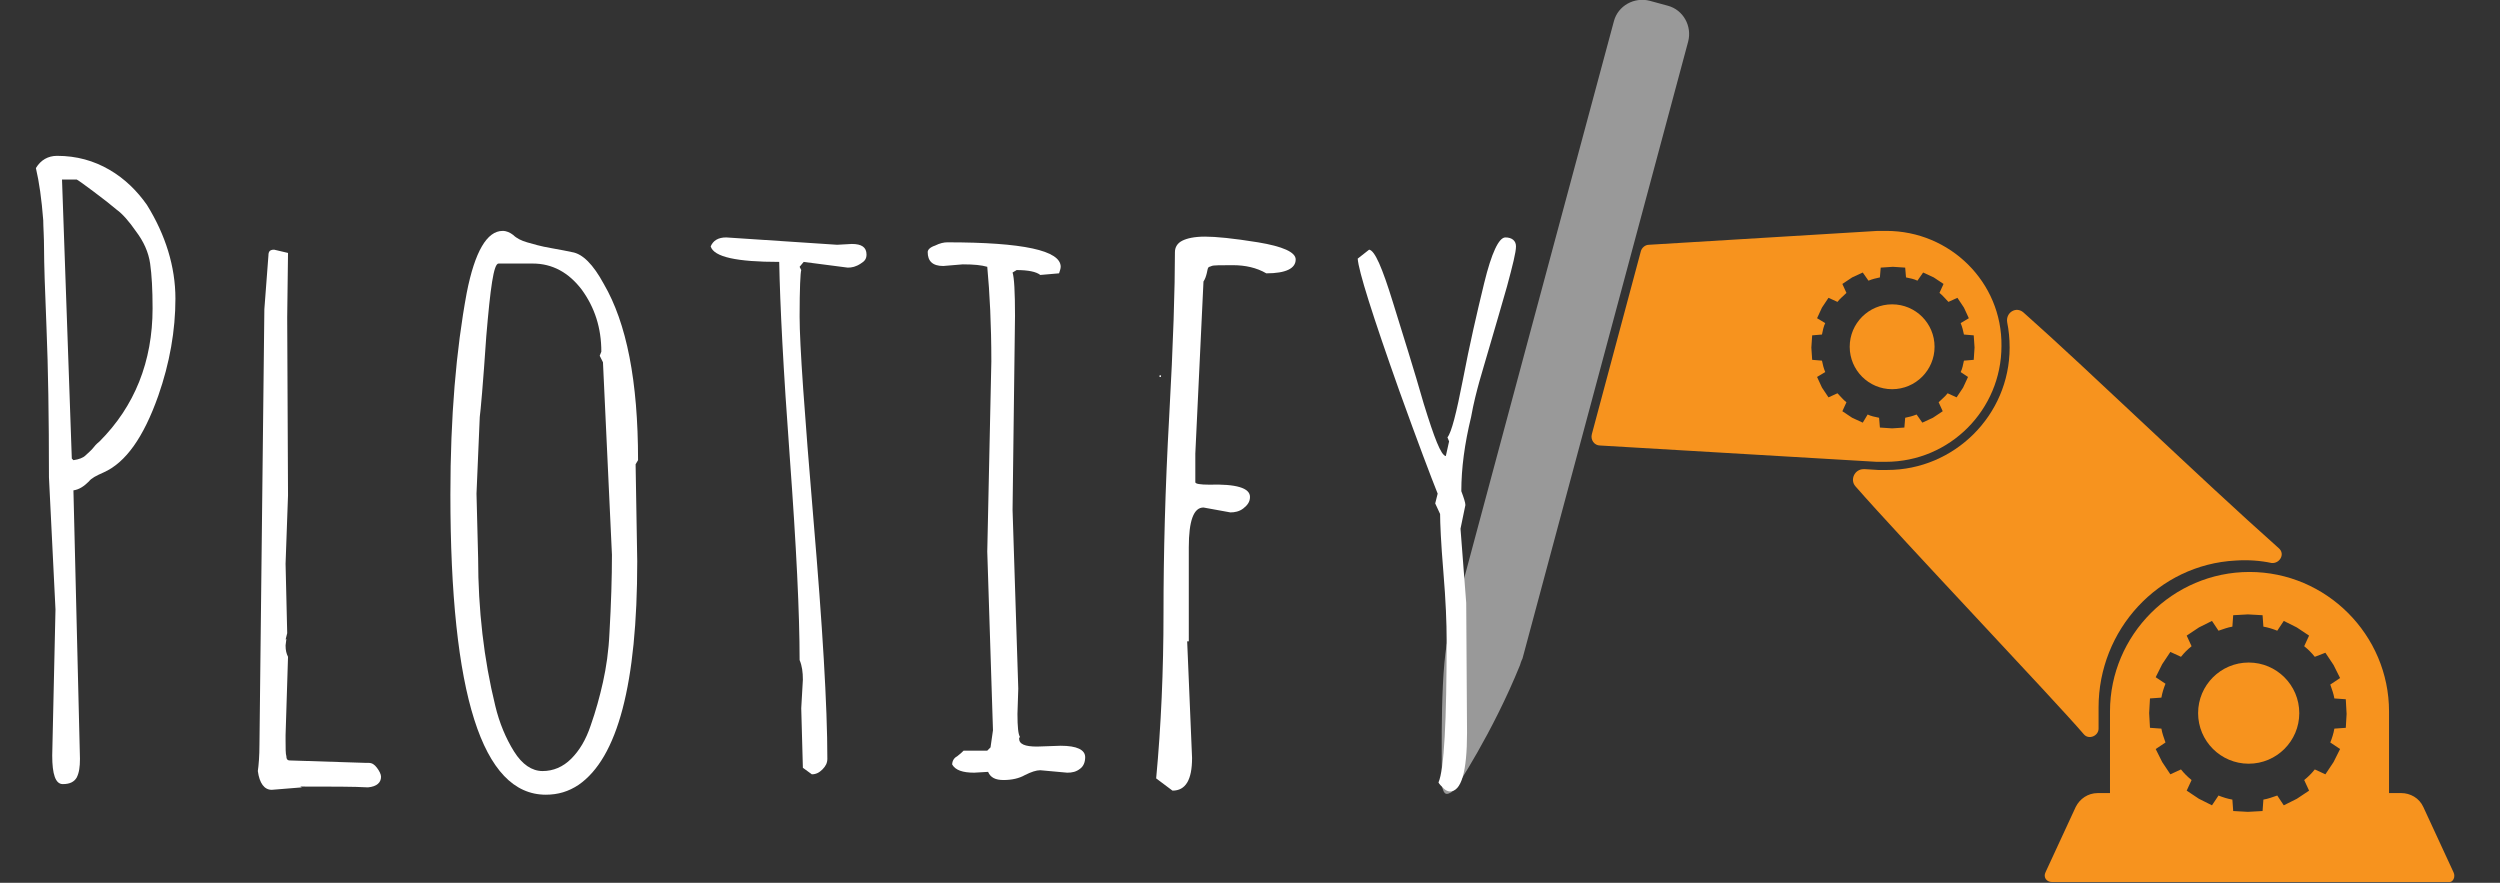 <?xml version="1.0" encoding="utf-8"?>
<!-- Generator: Adobe Illustrator 19.0.0, SVG Export Plug-In . SVG Version: 6.00 Build 0)  -->
<svg version="1.1" id="Layer_1" xmlns="http://www.w3.org/2000/svg" xmlns:xlink="http://www.w3.org/1999/xlink" x="0px" y="0px"
	 viewBox="0 0 306.4 108.2" style="enable-background:new 0 0 306.4 108.2;" xml:space="preserve">
<rect x="0" y="0" width="306.4" height="108.2" fill="#333333" stroke="none"/>
<style type="text/css">
	.st0{fill:#F7931E;}
	.st1{fill:#999999;}
	.st2{fill:none;}
	.st3{fill:#FFFFFF;}
</style>
<path id="XMLID_275_" class="st0" d="M227.4,59.6c-0.7-0.8-0.1-2.1,1-2.1l0.2,0l1.6,0.1c0.1,0,0.8,0,1.1,0c8.2,0,15-6.7,15-15
	c0-1.1-0.1-2.1-0.3-3.1c-0.2-1.2,1.1-2,2-1.2c7.9,7,21.4,20.1,31.3,28.9c0.8,0.7,0.1,1.9-0.9,1.8c-1.4-0.3-2.9-0.4-4.4-0.3
	c-9.5,0.5-16.8,8.5-16.8,18c0,0.9,0,1.8,0,2.6c0,0.9-1.2,1.4-1.8,0.7C251.9,85.9,232.9,65.9,227.4,59.6z"/>
<path id="XMLID_285_" class="st1" d="M177.3,79c0-0.3,20.5-76.4,20.5-76.4c0.5-1.9,2.5-3,4.4-2.5l2.2,0.6c1.9,0.5,3,2.5,2.5,4.4
	l-20.3,75.6c0,0-0.2,0.4-0.3,0.8c-3.4,8.4-7.9,15.1-7.9,15.1c-0.4,0.5-0.8,0.7-1.1,0.7l0,0l0,0l0,0h0c-0.3,0-0.5-0.5-0.6-1.1
	C176.8,96.1,176.4,84.5,177.3,79z"/>
<g id="XMLID_277_">
	<g id="XMLID_373_">
		<g id="XMLID_374_">
			<circle id="XMLID_378_" class="st0" cx="231.9" cy="42.5" r="5.2"/>
			<path id="XMLID_375_" class="st0" d="M231.2,28.3c-0.3,0-1.1,0-1.1,0L202.1,30c-0.5,0-0.9,0.4-1,0.8l-6,22.4
				c-0.2,0.7,0.3,1.4,1,1.4l33.9,2c0,0,0.8,0,1.1,0c7.9,0,14.2-6.4,14.2-14.2C245.4,34.6,239,28.3,231.2,28.3z M241.2,46.2l-0.6,1.3
				l-0.8,1.2l-1.1-0.5c-0.3,0.4-0.7,0.7-1.1,1.1l0.5,1.1l-1.2,0.8l-1.3,0.6l-0.7-1c-0.5,0.2-0.9,0.3-1.4,0.4l-0.1,1.2l-1.5,0.1
				l-1.5-0.1l-0.1-1.2c-0.5-0.1-1-0.2-1.4-0.4l-0.6,1l-1.3-0.6l-1.2-0.8l0.5-1.1c-0.4-0.3-0.7-0.7-1.1-1.1l-1.1,0.5l-0.8-1.2
				l-0.6-1.3l1-0.6c-0.2-0.5-0.3-0.9-0.4-1.4l-1.2-0.1l-0.1-1.5l0.1-1.5l1.2-0.1c0.1-0.5,0.2-1,0.4-1.4l-1-0.6l0.6-1.3l0.8-1.2
				l1.1,0.5c0.3-0.4,0.7-0.7,1.1-1.1l-0.5-1.1l1.2-0.8l1.3-0.6l0.7,1c0.5-0.2,0.9-0.3,1.4-0.4l0.1-1.2l1.5-0.1l1.5,0.1l0.1,1.2
				c0.5,0.1,1,0.2,1.4,0.4l0.7-1l1.3,0.6l1.2,0.8l-0.5,1.1c0.4,0.3,0.7,0.7,1.1,1.1l1.1-0.5l0.8,1.2l0.6,1.3l-1,0.6
				c0.2,0.5,0.3,0.9,0.4,1.4l1.2,0.1l0.1,1.5l-0.1,1.5l-1.2,0.1c-0.1,0.5-0.2,1-0.4,1.4L241.2,46.2z"/>
		</g>
	</g>
</g>
<g id="XMLID_272_">
	<g id="XMLID_367_">
		<g id="XMLID_368_">
			<circle id="XMLID_372_" class="st0" cx="275.6" cy="87.4" r="6.2"/>
			<path id="XMLID_369_" class="st0" d="M300.7,106.9l-3.7-8c-0.5-1.1-1.6-1.7-2.7-1.7h-1.5v-10c0-9.4-7.7-17.1-17.1-17.1
				c-9.4,0-17.1,7.7-17.1,17.1v10h-1.5c-1.2,0-2.2,0.7-2.7,1.7l-3.7,8c-0.3,0.6,0.1,1.2,0.8,1.2h48.6
				C300.6,108.2,301,107.5,300.7,106.9z M287.5,89.2l-1.4,0.1c-0.1,0.6-0.3,1.2-0.5,1.7l1.2,0.8l-0.8,1.6l-1,1.5l-1.3-0.6
				c-0.4,0.5-0.8,0.9-1.3,1.3l0.6,1.3l-1.5,1l-1.6,0.8l-0.8-1.2c-0.6,0.2-1.1,0.4-1.7,0.5l-0.1,1.4l-1.8,0.1l-1.8-0.1l-0.1-1.4
				c-0.6-0.1-1.2-0.3-1.7-0.5l-0.8,1.2l-1.6-0.8l-1.5-1l0.6-1.3c-0.5-0.4-0.9-0.8-1.3-1.3l-1.3,0.6l-1-1.5l-0.8-1.6l1.2-0.8
				c-0.2-0.6-0.4-1.1-0.5-1.7l-1.4-0.1l-0.1-1.8l0.1-1.8l1.4-0.1c0.1-0.6,0.3-1.2,0.5-1.7l-1.2-0.8l0.8-1.6l1-1.5l1.3,0.6
				c0.4-0.5,0.8-0.9,1.3-1.3l-0.6-1.3l1.5-1l1.6-0.8l0.8,1.2c0.6-0.2,1.1-0.4,1.7-0.5l0.1-1.4l1.8-0.1l1.8,0.1l0.1,1.4
				c0.6,0.1,1.2,0.3,1.7,0.5l0.8-1.2l1.6,0.8l1.5,1l-0.6,1.3c0.5,0.4,0.9,0.8,1.3,1.3L285,80l1,1.5l0.8,1.6l-1.2,0.8
				c0.2,0.6,0.4,1.1,0.5,1.7l1.4,0.1l0.1,1.8L287.5,89.2z"/>
		</g>
	</g>
</g>
<g id="XMLID_408_">
	<rect id="XMLID_312_" y="29.3" class="st2" width="203" height="68.6"/>
	<path id="XMLID_280_" class="st3" d="M9,60.1L9.8,93c0,1-0.1,1.7-0.4,2.3c-0.3,0.5-0.8,0.8-1.7,0.8c-0.9,0-1.3-1.2-1.3-3.5l0.4-17.9L6,58.5
		C6,51.1,5.9,45,5.7,40.2c-0.2-4.8-0.3-8-0.3-9.6c0-1.6-0.1-2.8-0.1-3.6c-0.2-2.6-0.5-4.7-0.9-6.4C5,19.6,5.9,19.1,7,19.1
		c2.4,0,4.5,0.6,6.4,1.7c1.9,1.1,3.4,2.6,4.6,4.3c2.3,3.7,3.5,7.6,3.5,11.5s-0.7,7.9-2.1,11.9c-1.8,5.1-4,8.2-6.7,9.4
		c-0.9,0.4-1.5,0.7-1.8,1.1C10.3,59.6,9.7,60,9,60.1z M7.6,22l1.2,34.2L9,56.4c0.7-0.1,1.2-0.3,1.5-0.6c0.3-0.3,0.7-0.6,1-1
		c0.3-0.4,0.6-0.6,0.7-0.7c4.3-4.3,6.5-9.8,6.5-16.3c0-2.3-0.1-4.1-0.3-5.5s-0.8-2.7-1.7-3.9c-0.9-1.3-1.7-2.2-2.4-2.7
		c-0.7-0.6-1.6-1.3-2.8-2.2c-1.2-0.9-1.9-1.4-2.1-1.5H7.6z"/>
	<path id="XMLID_286_" class="st3" d="M35.5,93.2l9.4,0.3h0.3c0.4,0,0.7,0.2,1,0.6c0.3,0.4,0.5,0.8,0.5,1.1c0,0.7-0.5,1.2-1.6,1.3
		c-1.7-0.1-4.5-0.1-8.3-0.1l0.2,0.1l-3.7,0.3c-0.9,0-1.5-0.8-1.7-2.3c0.1-0.7,0.2-1.8,0.2-3.3l0.6-53.3l0.5-6.6
		c0-0.5,0.2-0.7,0.7-0.7l1.7,0.4l-0.1,7.9l0.1,21.8c-0.2,5.5-0.3,8.3-0.3,8.4l0.2,8.5L35,78.4l0.1-0.1L35,79.1c0,0.6,0.1,1,0.3,1.4
		L35,90.1v0.6c0,1,0,1.7,0.1,2C35.1,93.1,35.3,93.2,35.5,93.2z"/>
	<path id="XMLID_290_" class="st3" d="M77.9,56.9l0.2,11.9c0,15-2.4,24.1-7.2,27.4c-1.2,0.8-2.5,1.2-4,1.2c-7.8,0-11.7-12.3-11.7-36.8
		c0-9.5,0.7-17.7,2-24.7c1-5.1,2.5-7.6,4.4-7.6c0.5,0,0.9,0.2,1.3,0.5c0.4,0.4,1,0.7,1.7,0.9c0.7,0.2,1.7,0.5,2.9,0.7
		c1.2,0.2,2.1,0.4,2.6,0.5c1.3,0.2,2.6,1.5,3.9,3.9c2.8,4.8,4.2,11.9,4.2,21.6L77.9,56.9z M58.4,60.5l0.2,7.9
		c0,6.3,0.7,12.4,2.1,18.1c0.5,2.1,1.3,4,2.3,5.6c1,1.6,2.2,2.4,3.5,2.4s2.5-0.5,3.5-1.5c1-1,1.8-2.3,2.4-4.1
		c0.6-1.7,1.1-3.5,1.5-5.3s0.7-3.8,0.8-6.1C74.9,74,75,70.8,75,68l-1.1-23.6l-0.4-0.8l0.2-0.5c0-2.9-0.8-5.4-2.4-7.6
		c-1.6-2.1-3.6-3.2-6-3.2h-4.2c-0.6,0-1,3-1.5,8.9c-0.4,5.9-0.7,9.2-0.8,9.9L58.4,60.5z"/>
	<path id="XMLID_295_" class="st3" d="M103.9,32.8l-5.4-0.7L98,32.7l0.2,0.4c-0.1,0.3-0.2,2.2-0.2,5.7c0,3.5,0.6,11.8,1.7,24.9
		c1.1,13,1.7,22.8,1.7,29.3c0,0.5-0.2,0.9-0.6,1.3s-0.8,0.6-1.3,0.6l-1.1-0.8l-0.2-7.3l0.2-3.5c0-0.9-0.1-1.7-0.4-2.4
		c0-5.7-0.4-13.9-1.2-24.8c-0.8-10.8-1.2-18.8-1.3-24c-5.2,0-8-0.6-8.4-1.9c0.3-0.7,0.9-1.1,1.9-1.1l13.6,0.9l1.8-0.1
		c1.2,0,1.8,0.4,1.8,1.3c0,0.5-0.2,0.8-0.7,1.1C104.9,32.7,104.4,32.8,103.9,32.8z"/>
	<path id="XMLID_299_" class="st3" d="M130.8,94.7l-3.3-0.3c-0.5,0-1.1,0.2-1.9,0.6c-0.7,0.4-1.6,0.6-2.6,0.6c-1,0-1.6-0.3-1.9-1l-1.7,0.1
		c-1.4,0-2.3-0.3-2.7-1c0-0.4,0.2-0.8,0.6-1c0.4-0.3,0.6-0.5,0.8-0.7h2.9l0.4-0.4l0.3-2.1l-0.7-21.9l0.5-23.3
		c0-4.5-0.2-8.4-0.5-11.6c-0.7-0.2-1.6-0.3-3-0.3l-2.4,0.2c-1.3,0-1.9-0.6-1.9-1.7c0-0.3,0.3-0.6,0.9-0.8c0.6-0.3,1.1-0.4,1.5-0.4
		c9.3,0,13.9,1,13.9,3c0,0.2-0.1,0.5-0.2,0.8l-2.3,0.2c-0.5-0.4-1.5-0.6-2.9-0.6l-0.5,0.3c0.2,0.6,0.3,2.4,0.3,5.3l-0.3,23.8
		l0.7,21.9l-0.1,3.1c0,1.6,0.1,2.5,0.3,2.8l-0.1,0.2c0,0.7,0.7,1,2.2,1l2.9-0.1c2,0,3,0.5,3,1.4c0,0.6-0.2,1.1-0.6,1.4
		C131.9,94.6,131.4,94.7,130.8,94.7z"/>
	<path id="XMLID_303_" class="st3" d="M145.5,78.6l0.6,14.3c0,2.7-0.8,4-2.4,4l-2-1.5c0.6-6.4,0.9-13.2,0.9-20.3s0.2-15.2,0.7-24.1
		c0.5-9,0.7-15.7,0.7-20.1c0-0.6,0.3-1.1,0.9-1.4c0.6-0.3,1.5-0.5,2.8-0.5s3.4,0.2,6.5,0.7c3,0.5,4.6,1.2,4.6,2.1
		c0,1.1-1.2,1.7-3.6,1.7c-1.2-0.7-2.6-1-4.1-1c-1.5,0-2.4,0-2.6,0.1c-0.2,0.1-0.4,0.1-0.4,0.2c-0.1,0.1-0.1,0.3-0.2,0.7
		c-0.1,0.4-0.2,0.7-0.4,1l-1,21.1v3.5c0,0.2,0.6,0.3,1.7,0.3c3.3-0.1,5,0.4,5,1.5c0,0.6-0.3,1-0.8,1.4c-0.5,0.4-1.1,0.5-1.6,0.5
		l-3.3-0.6c-1.2,0-1.8,1.6-1.8,4.9V78.6z M142.3,46L142.3,46c0,0.2,0,0.2-0.1,0.2c-0.1,0-0.1,0-0.1-0.1C142.1,46,142.1,46,142.3,46
		L142.3,46z"/>
	<path id="XMLID_310_" class="st3" d="M179.7,73.9l0.1,15.9c0,4.8-0.7,7.2-2.1,7.2c-0.2,0-0.5-0.1-0.8-0.4c-0.3-0.3-0.5-0.5-0.6-0.7
		c0.7-1.6,1-7.5,1-17.5c0-2-0.1-4.7-0.4-8.3s-0.4-6-0.4-7.1l-0.6-1.3l0.3-1.2c-0.8-2-2.4-6.2-4.7-12.6c-3.3-9.3-5-14.7-5.1-16.2
		l1.4-1.1c0.7,0.1,1.6,2.2,2.9,6.4c1.3,4.2,2.6,8.3,3.8,12.5c1.3,4.2,2.1,6.3,2.7,6.4l0.4-1.8l-0.2-0.5c0.5-0.6,1.1-3,1.9-7.1
		c0.8-4.2,1.7-8.1,2.6-11.8c0.9-3.7,1.8-5.6,2.6-5.6c0.8,0,1.3,0.4,1.3,1.1c0,0.7-0.4,2.3-1.1,4.9c-0.7,2.5-1.4,4.8-2,6.9
		c-0.6,2.1-1.1,3.7-1.4,4.8c-0.3,1.1-0.7,2.6-1,4.3c-0.8,3.3-1.2,6.3-1.2,9.1c0.3,0.8,0.5,1.4,0.5,1.7l-0.6,2.9L179.7,73.9z"/>
</g>
<g id="XMLID_279_">
</g>
<g id="XMLID_313_">
</g>
<g id="XMLID_314_">
</g>
<g id="XMLID_315_">
</g>
<g id="XMLID_316_">
</g>
<g id="XMLID_318_">
</g>
<g id="XMLID_319_">
</g>
<g id="XMLID_320_">
</g>
<g id="XMLID_324_">
</g>
<g id="XMLID_325_">
</g>
<g id="XMLID_326_">
</g>
<g id="XMLID_333_">
</g>
<g id="XMLID_334_">
</g>
<g id="XMLID_335_">
</g>
<g id="XMLID_344_">
</g>
</svg>
